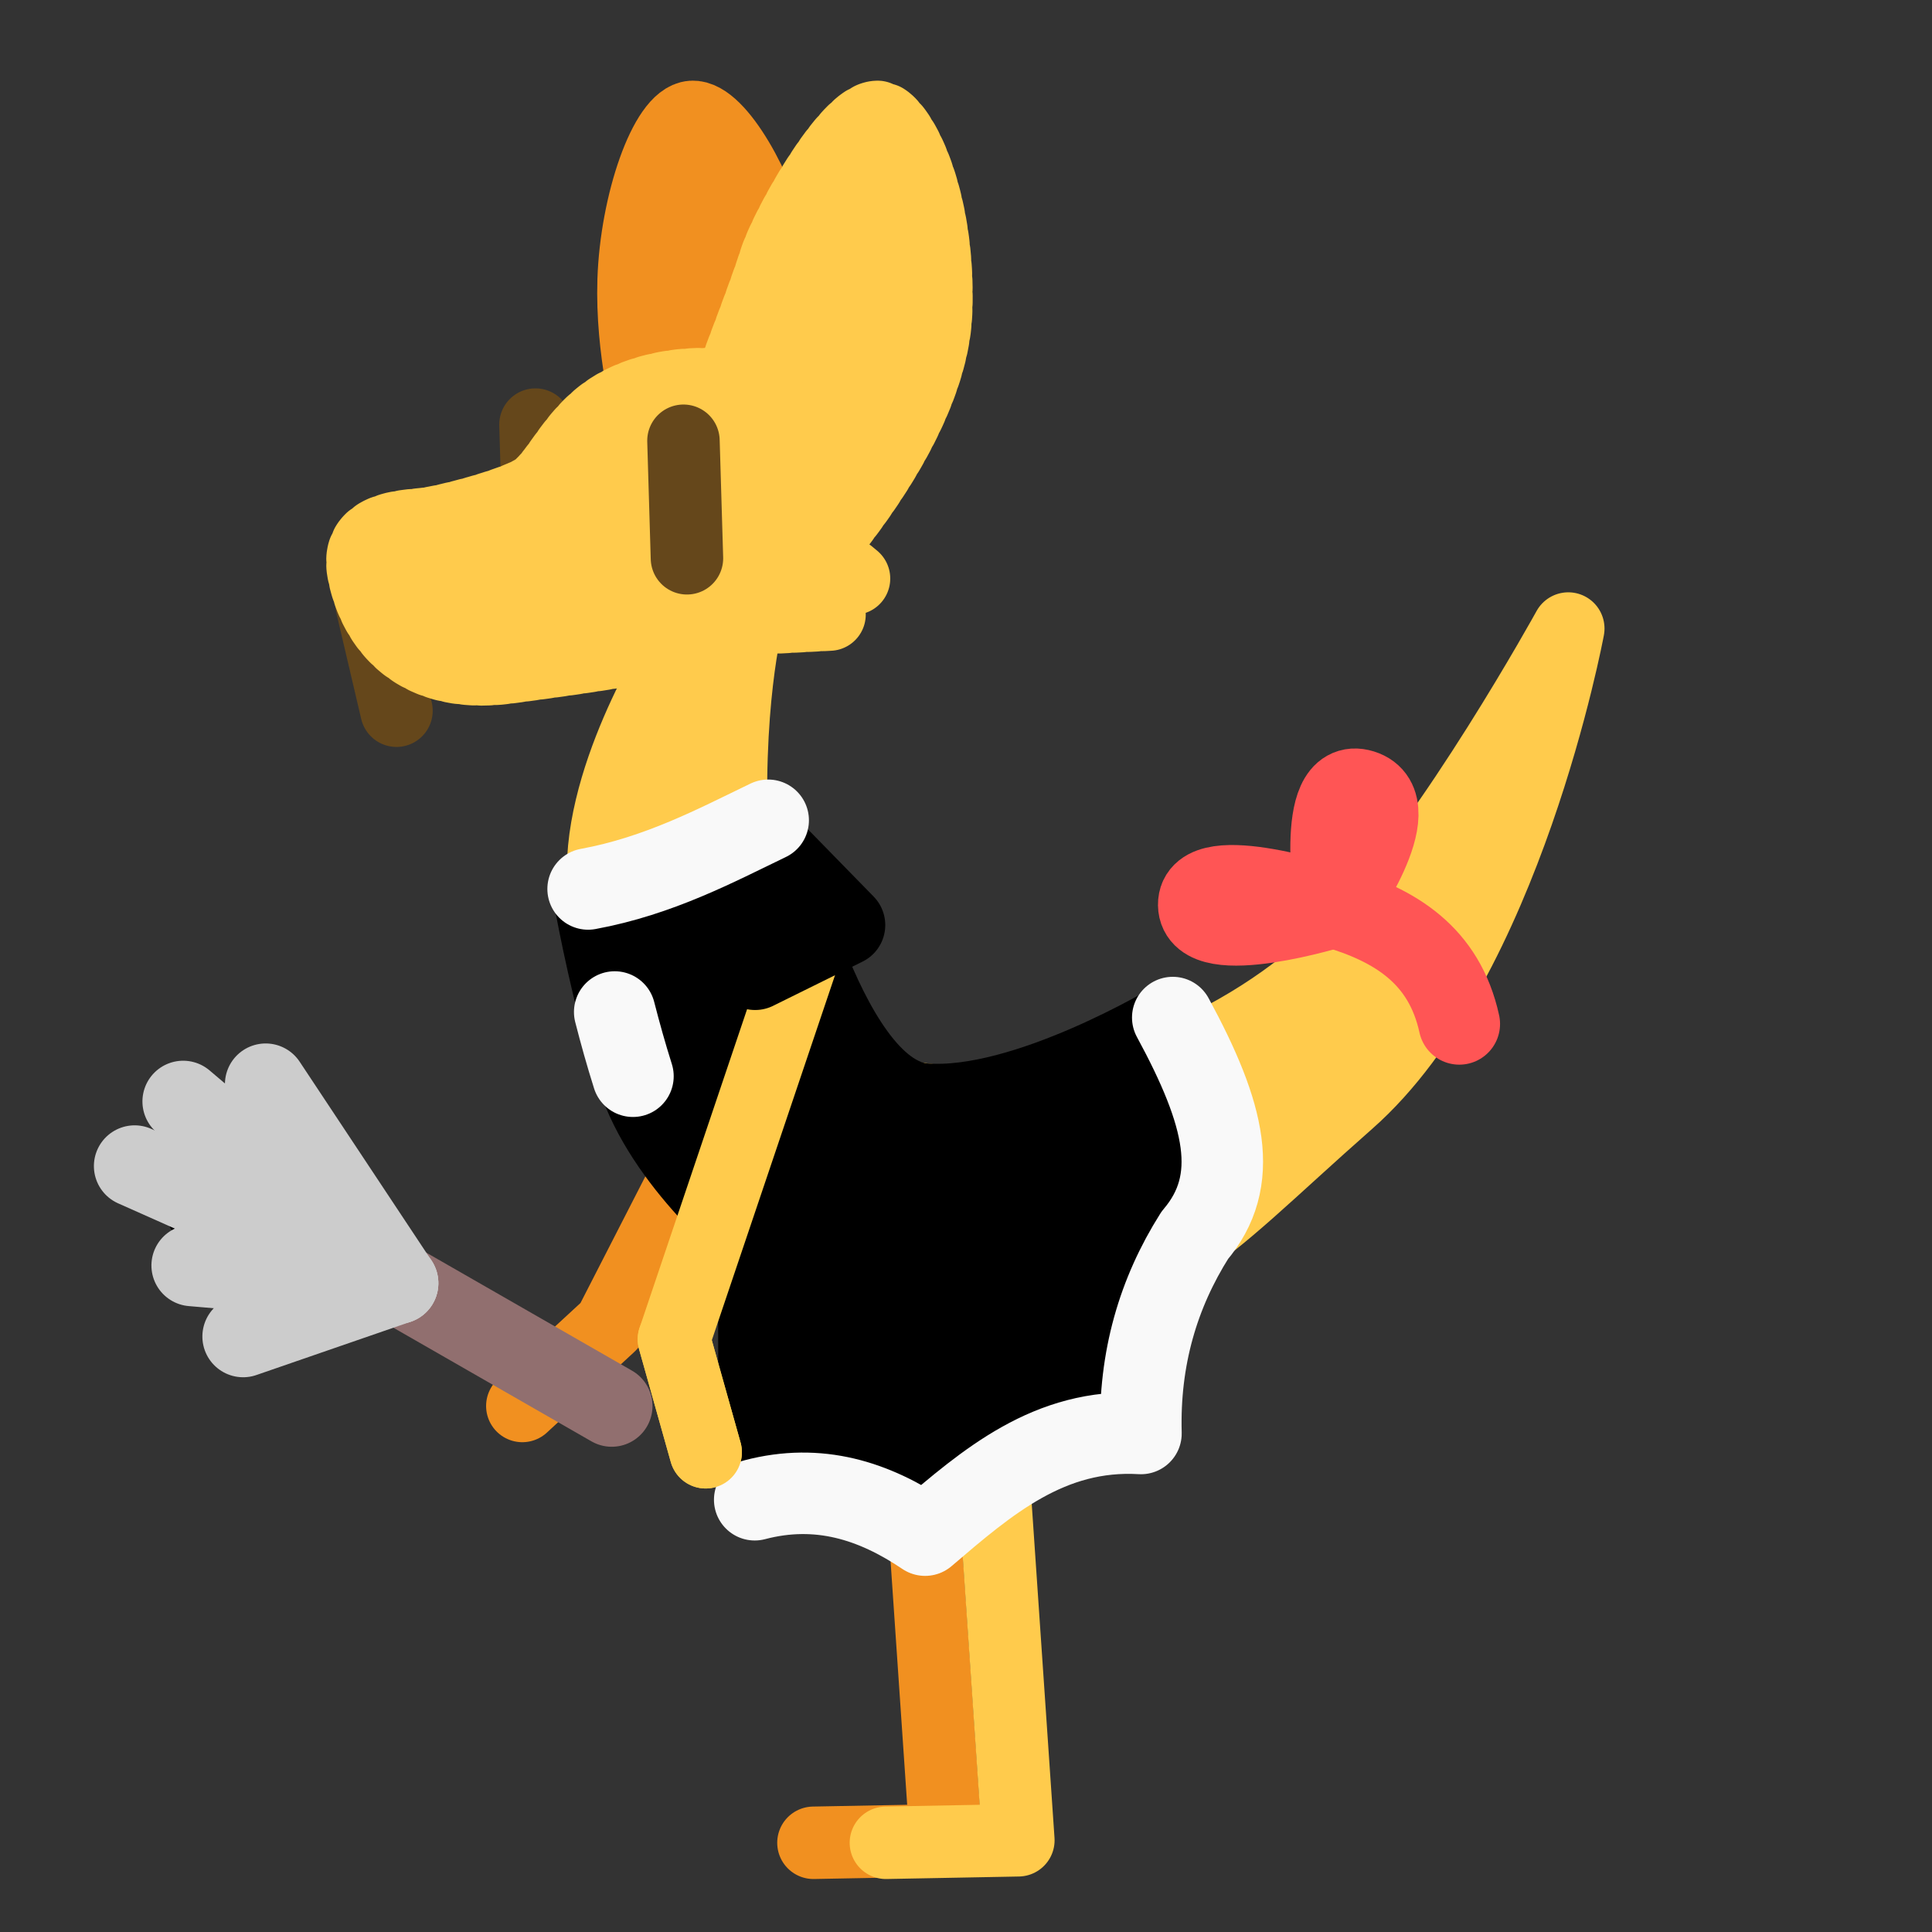 <?xml version="1.0" encoding="UTF-8" standalone="no"?>
<!-- Created with Inkscape (http://www.inkscape.org/) -->

<svg
   version="1.1"
   id="svg824"
   width="1706.667"
   height="1706.667"
   viewBox="0 0 1706.667 1706.667"
   sodipodi:docname="ying_maid.svg"
   inkscape:version="1.3.2 (091e20e, 2023-11-25, custom)"
   inkscape:export-filename="D:\Pictures\yingmotes\ying_smol.png"
   inkscape:export-xdpi="72"
   inkscape:export-ydpi="72"
   xmlns:inkscape="http://www.inkscape.org/namespaces/inkscape"
   xmlns:sodipodi="http://sodipodi.sourceforge.net/DTD/sodipodi-0.dtd"
   xmlns="http://www.w3.org/2000/svg"
   xmlns:svg="http://www.w3.org/2000/svg">
  <rect x="0" y="0" width="1706.667" height="1706.667" fill="#333333" stroke="none"/>
  <defs
     id="defs828" />
  <sodipodi:namedview
     id="namedview826"
     pagecolor="#ffffff"
     bordercolor="#666666"
     borderopacity="1.0"
     inkscape:pageshadow="2"
     inkscape:pageopacity="0.0"
     inkscape:pagecheckerboard="0"
     showgrid="false"
     inkscape:zoom="0.24892936"
     inkscape:cx="650.78703"
     inkscape:cy="757.24294"
     inkscape:window-width="1920"
     inkscape:window-height="1001"
     inkscape:window-x="-9"
     inkscape:window-y="-9"
     inkscape:window-maximized="1"
     inkscape:current-layer="layer1"
     inkscape:showpageshadow="2"
     inkscape:deskcolor="#d1d1d1" />
  <g
     id="layer1"
     inkscape:label="Ying"
     style="display:inline"
     inkscape:groupmode="layer">
    <path
       style="fill:none;fill-opacity:1;stroke:#f19020;stroke-width:64;stroke-linecap:round;stroke-linejoin:round;stroke-opacity:1;paint-order:fill markers stroke;stop-color:#000000"
       d="m 718.568,1627.859 117.016,-2.208 -26.494,-388.581 -134.971,-182.717 195.291,1.42 -60.32,181.297"
       id="path1090"
       sodipodi:nodetypes="cccccc" />
    <path
       style="display:inline;fill:none;fill-opacity:1;stroke:#f19020;stroke-width:64;stroke-linecap:round;stroke-linejoin:round;stroke-opacity:1;paint-order:fill markers stroke;stop-color:#000000"
       d="M 461.399,1241.995 538.681,1170.676 716.892,822.854 618.023,650.746"
       id="path14378-2"
       sodipodi:nodetypes="cccc"
       inkscape:transform-center-x="126.16903"
       inkscape:transform-center-y="219.29747" />
    <path
       style="fill:#ffcb4c;fill-opacity:1;stroke:#ffcb4c;stroke-width:64;stroke-linecap:round;stroke-linejoin:round;stroke-opacity:1;paint-order:fill markers stroke;stop-color:#000000"
       d="m 598.772,576.248 c 0,0 -74.444,116.585 -65.246,209.035 10.529,183.107 129.01,392.746 312.525,373.837 183.516,-18.909 205.194,-62.938 344.881,-185.873 139.687,-122.935 194.441,-418.021 194.441,-418.021 0,0 -102.419,185.923 -187.088,273.422 -89.469,92.46 -220.638,147.777 -350.026,145.013 C 729.704,971.128 655.433,902.802 647.344,757.292 639.895,623.286 660.266,546.817 660.266,546.817"
       id="path2053"
       sodipodi:nodetypes="cczzcsssc" />
    <path
       style="fill:none;fill-opacity:1;stroke:#ffcb4c;stroke-width:64;stroke-linecap:round;stroke-linejoin:round;stroke-opacity:1;paint-order:fill markers stroke;stop-color:#000000"
       d="m 782.568,1627.859 117.016,-2.208 -26.494,-388.581 -134.971,-182.717 195.291,1.42 -60.32,181.297"
       id="path10187"
       sodipodi:nodetypes="cccccc" />
    <path
       style="display:none;fill:#234567;fill-opacity:1;stroke:#234567;stroke-width:64;stroke-linecap:round;stroke-linejoin:round;stroke-opacity:1;paint-order:fill markers stroke;stop-color:#000000"
       d="m 1350.789,670.672 c -32.404,-15.841 -59.803,-40.756 -64.495,-106.834 61.672,-53.036 94.097,-122.207 122.408,-193.646 32.702,63.833 51.492,132.309 35.539,212.38 -11.671,40.463 -34.946,74.316 -93.452,88.1 z"
       id="path31499"
       sodipodi:nodetypes="ccccc"
       inkscape:label="tail tuft" />
    <path
       style="fill:#000000;stroke:#000000;stroke-width:64;stroke-linecap:round;stroke-linejoin:round;stroke-dasharray:none;stroke-dashoffset:192;paint-order:fill markers stroke"
       d="m 519.526,785.283 c 62.821,-11.54 113.53,-38.747 159.065,-60.658 0,0 50.183,239.626 138.208,246.673 88.026,7.047 219.173,-72.415 219.173,-72.415 46.618,85.952 60.531,144.075 19.424,192.403 -32.272,51.029 -49.312,108.827 -47.506,175.002 -80.877,-4.697 -135.663,42.79 -190.686,89.8 -45.155,-30.485 -94.026,-46.107 -150.512,-31.268 l -0.449,-230.198 c 0,0 -82.094,-64.906 -107.113,-143.918 -5.989,-18.914 -11.38,-38.252 -16.117,-56.728 -15.05,-58.702 -23.488,-108.693 -23.488,-108.693 z m 0,0 c 62.821,-11.54 113.53,-38.747 159.065,-60.658"
       id="path1"
       sodipodi:nodetypes="ccsccccccssccc" />
    <g
       id="g31027"
       inkscape:label="head"
       transform="translate(190.32)"
       style="display:inline">
      <path
         style="display:inline;fill:none;stroke:#65471b;stroke-width:64;stroke-linecap:round;stroke-linejoin:round;stroke-opacity:1;paint-order:fill markers stroke;stop-color:#000000"
         d="m 282.689,375.071 3.089,103.832"
         id="path1517-8"
         sodipodi:nodetypes="cc" />
      <path
         style="fill:none;stroke:#65471b;stroke-width:64;stroke-linecap:round;stroke-linejoin:round;stroke-opacity:1;paint-order:fill markers stroke;stop-color:#000000"
         d="m 137.991,534.299 21.93,93.524"
         id="path1858"
         sodipodi:nodetypes="cc" />
      <path
         style="fill:#f19020;fill-opacity:1;stroke:#f19020;stroke-width:64;stroke-linecap:round;stroke-miterlimit:4;stroke-dasharray:none;stroke-dashoffset:0;stroke-opacity:1;paint-order:fill markers stroke;stop-color:#000000"
         d="m 383.618,368.369 c 0,0 -16.264,-58.369 -14.222,-120.846 2.246,-68.731 28.445,-142.749 51.65,-144.26 23.205,-1.511 60.632,65.71 70.363,113.293 9.731,47.583 -1.497,152.568 -1.497,152.568 z"
         id="path1640"
         inkscape:label="left ear"
         sodipodi:nodetypes="cssscc" />
      <path
         style="display:none;fill:#123456;fill-opacity:1;stroke:#123456;stroke-width:64;stroke-linecap:round;stroke-linejoin:round;stroke-opacity:1;paint-order:fill markers stroke;stop-color:#000000"
         d="m 613.568,322.407 56.812,427.509 -58.232,-69.594 -34.087,61.073 -48.29,-96.58 -34.087,46.87 -4.261,-288.32 z"
         id="path30938"
         inkscape:label="mane" />
      <path
         id="path1148"
         style="display:inline;fill:#ffcb4c;stroke:#ffcb4c;stroke-width:64;stroke-linecap:round;stroke-linejoin:round;stroke-miterlimit:4;stroke-dasharray:6.4, 6.4;stroke-dashoffset:0;stroke-opacity:1;paint-order:fill markers stroke;stop-color:#000000"
         inkscape:label="head"
         d="m 539.601,477.494 c 0,0 -0.037,-3.702 -0.323,-9.722 -0.143,-3.01 -0.348,-6.599 -0.642,-10.595 -0.294,-3.996 -0.678,-8.399 -1.177,-13.036 -0.499,-4.636 -1.115,-9.506 -1.873,-14.437 -0.758,-4.931 -1.658,-9.922 -2.727,-14.801 -0.535,-2.44 -1.112,-4.851 -1.734,-7.213 -0.623,-2.362 -1.291,-4.674 -2.008,-6.915 -0.717,-2.241 -1.483,-4.41 -2.301,-6.487 -0.818,-2.077 -1.689,-4.061 -2.616,-5.93 -0.926,-1.869 -2.012,-3.69 -3.234,-5.46 -1.222,-1.77 -2.581,-3.491 -4.051,-5.16 -1.471,-1.669 -3.054,-3.287 -4.726,-4.853 -1.672,-1.566 -3.433,-3.079 -5.26,-4.538 -1.827,-1.459 -3.718,-2.865 -5.652,-4.216 -1.934,-1.351 -3.909,-2.647 -5.903,-3.887 -3.987,-2.48 -8.048,-4.737 -11.992,-6.76 -3.944,-2.023 -7.773,-3.811 -11.297,-5.357 -3.524,-1.546 -6.744,-2.848 -9.471,-3.898 -5.453,-2.099 -8.935,-3.188 -8.935,-3.188 -36.22,-5.469 -78.716,2.384 -105.992,20.53 -34.334,22.841 -46.41,60.423 -67.37,72.508 -20.959,12.085 -76.352,26.434 -95.065,28.7 -18.714,2.266 -62.129,2.266 -54.644,42.296 7.485,40.03 38.176,96.677 128.001,84.592 89.826,-12.085 106.294,-15.106 181.897,-30.212 7.763,-1.551 18.257,-6.267 29.438,-12.639 l 72.511,-3.909 -31.506,-25.744 c 1.817,-1.656 3.594,-3.325 5.3,-5.007 l 48.169,-0.812 -28.778,-23.833 c 1.18,-2.242 2.197,-4.454 2.925,-6.605 0.357,-1.054 0.689,-2.267 1.033,-3.413 z" />
      <path
         style="display:none;fill:#123456;fill-opacity:1;stroke:#123456;stroke-width:64;stroke-linecap:round;stroke-linejoin:round;stroke-opacity:1;paint-order:fill markers stroke;stop-color:#000000"
         d="m 326.762,347.09 c -38.926,-28.121 -95.275,-32.286 -164.485,-18.767 53.193,-54.199 122.017,-91.203 213.057,-103.769 -8.5,-22.368 -50.666,-20.688 -83.898,-25.39 71.85,-34.616 149.122,-28.562 228.512,-6.624 11.487,33.486 35.339,66.971 -33.118,100.457 -56.188,-3.203 -111.36,1.205 -160.069,54.092 z"
         id="path30246"
         sodipodi:nodetypes="ccccccc"
         inkscape:label="top hair" />
      <path
         id="path13483"
         style="display:inline;fill:#ffcb4c;stroke:#ffcb4c;stroke-width:64;stroke-linecap:round;stroke-linejoin:round;stroke-miterlimit:4;stroke-dasharray:6.4, 6.4;stroke-dashoffset:0;stroke-opacity:1;paint-order:fill markers stroke;stop-color:#000000"
         inkscape:label="right ear"
         d="m 584.978,103.263 c -26.948,0 -81.298,97.452 -90.575,126.889 -8.259,26.209 -33.54,92.191 -40.723,110.889 0,0 3.481,1.088 8.935,3.188 2.727,1.05 5.946,2.352 9.471,3.898 3.524,1.546 7.353,3.335 11.297,5.357 3.944,2.023 8.005,4.279 11.992,6.76 1.994,1.24 3.969,2.536 5.903,3.887 1.934,1.351 3.825,2.757 5.652,4.216 1.826,1.459 3.588,2.973 5.26,4.538 1.672,1.566 3.255,3.184 4.726,4.853 1.471,1.669 2.829,3.39 4.051,5.16 1.222,1.77 2.308,3.591 3.234,5.46 0.926,1.869 1.797,3.853 2.616,5.93 0.818,2.077 1.584,4.246 2.301,6.487 0.717,2.241 1.385,4.553 2.008,6.915 0.623,2.362 1.2,4.774 1.734,7.213 1.069,4.879 1.969,9.871 2.727,14.801 0.758,4.931 1.373,9.8 1.873,14.437 0.499,4.636 0.883,9.039 1.177,13.036 0.294,3.996 0.499,7.586 0.642,10.595 0.286,6.02 0.323,9.722 0.323,9.722 32.84,-40.207 94.019,-124.865 97.026,-201.27 4.117,-104.607 -34.174,-172.961 -51.649,-172.961 z" />
      <path
         style="fill:none;stroke:#65471b;stroke-width:64;stroke-linecap:round;stroke-linejoin:round;stroke-opacity:1;paint-order:fill markers stroke;stop-color:#000000"
         d="m 413.424,389.344 3.089,103.832"
         id="path1517" />
    </g>
    <path
       style="display:inline;fill:none;fill-opacity:1;stroke:#ffcb4c;stroke-width:64;stroke-linecap:round;stroke-linejoin:round;stroke-opacity:1;paint-order:fill markers stroke;stop-color:#000000"
       d="M 623.377,1282.881 595.314,1183.087 716.892,822.854"
       id="path14378"
       sodipodi:nodetypes="ccc"
       inkscape:transform-center-x="148.28432"
       inkscape:transform-center-y="204.22593" />
    <path
       style="fill:#000000;stroke:#000000;stroke-width:72;stroke-linecap:round;stroke-linejoin:round;stroke-dasharray:none;stroke-dashoffset:192;paint-order:fill markers stroke"
       d="m 667.458,736.8 78.551,80.373 -78.977,39.041 z"
       id="path2"
       sodipodi:nodetypes="cc" />
    <path
       d="m 519.526,785.283 c 62.821,-11.54 113.53,-38.747 159.065,-60.658 m -159.065,60.658 c 62.821,-11.54 113.53,-38.747 159.065,-60.658 m 357.382,174.258 c 46.618,85.952 60.531,144.075 19.424,192.403 -32.272,51.029 -49.312,108.827 -47.506,175.002 -80.877,-4.697 -135.663,42.79 -190.686,89.8 -45.155,-30.485 -94.026,-46.107 -150.512,-31.268 M 559.131,950.704 C 553.142,931.79 547.75,912.452 543.014,893.976"
       style="fill:#000000;stroke:#f9f9f9;stroke-width:72;stroke-linecap:round;stroke-linejoin:round;stroke-dasharray:none;stroke-dashoffset:192;paint-order:fill markers stroke"
       id="path1-4"
       sodipodi:nodetypes="ccccccccccc" />
    <g
       id="g6"
       inkscape:label="duster"
       transform="rotate(73.782,403.022,1264.587)">
      <path
         style="fill:#000000;stroke:#916f6f;stroke-width:72;stroke-linecap:round;stroke-linejoin:round;stroke-dasharray:none;stroke-dashoffset:192;paint-order:fill markers stroke"
         d="M 419.717,1126.382 262.68,1277.709"
         id="path3" />
      <path
         style="fill:#000000;stroke:#cccccc;stroke-width:72;stroke-linecap:round;stroke-linejoin:round;stroke-dasharray:none;stroke-dashoffset:192;paint-order:fill markers stroke"
         d="M 61.387,1340.524 262.68,1277.709 55.677,1414.759"
         id="path4" />
      <path
         style="fill:#000000;stroke:#cccccc;stroke-width:72;stroke-linecap:round;stroke-linejoin:round;stroke-dasharray:none;stroke-dashoffset:192;paint-order:fill markers stroke"
         d="M 98.505,1471.864 262.68,1277.709 197.01,1447.594"
         id="path5" />
      <path
         style="fill:#000000;stroke:#cccccc;stroke-width:72;stroke-linecap:round;stroke-linejoin:round;stroke-dasharray:none;stroke-dashoffset:192;paint-order:fill markers stroke"
         d="m 262.68,1277.709 7.138,144.188"
         id="path6" />
    </g>
    <path
       style="display:inline;fill:none;fill-opacity:1;stroke:#ffcb4c;stroke-width:64;stroke-linecap:round;stroke-linejoin:round;stroke-opacity:1;paint-order:fill markers stroke;stop-color:#000000"
       d="m 623.377,1282.881 -28.064,-99.793"
       id="path7"
       sodipodi:nodetypes="cc"
       inkscape:transform-center-x="148.28432"
       inkscape:transform-center-y="204.22593" />
    <path
       style="fill:#000000;stroke:#ff5555;stroke-width:72;stroke-linecap:round;stroke-linejoin:round;stroke-dasharray:none;stroke-dashoffset:192;stroke-opacity:1;paint-order:fill markers stroke"
       d="M 1289.095,904.486 C 1275.813,843.649 1232.262,817.117 1179.062,801.52"
       id="path8"
       sodipodi:nodetypes="cc" />
    <path
       style="fill:#000000;stroke:#ff5555;stroke-width:72;stroke-linecap:round;stroke-linejoin:round;stroke-dasharray:none;stroke-dashoffset:192;stroke-opacity:1;paint-order:fill markers stroke"
       d="m 1180.048,801.971 c 0,0 -18.803,-116.753 22.979,-103.773 41.783,12.98 -22.979,103.773 -22.979,103.773 z"
       id="path10"
       inkscape:transform-center-x="-19.10612"
       inkscape:transform-center-y="-57.001484" />
    <path
       style="fill:#000000;stroke:#ff5555;stroke-width:72;stroke-linecap:round;stroke-linejoin:round;stroke-dasharray:none;stroke-dashoffset:192;stroke-opacity:1;paint-order:fill markers stroke"
       d="m 1179.304,800.91 c 0,0 -120.937,-40.446 -120.388,-1.582 0.549,38.864 120.388,1.582 120.388,1.582 z"
       id="path11"
       inkscape:transform-center-x="65.380068"
       inkscape:transform-center-y="-3.579382" />
  </g>
</svg>
